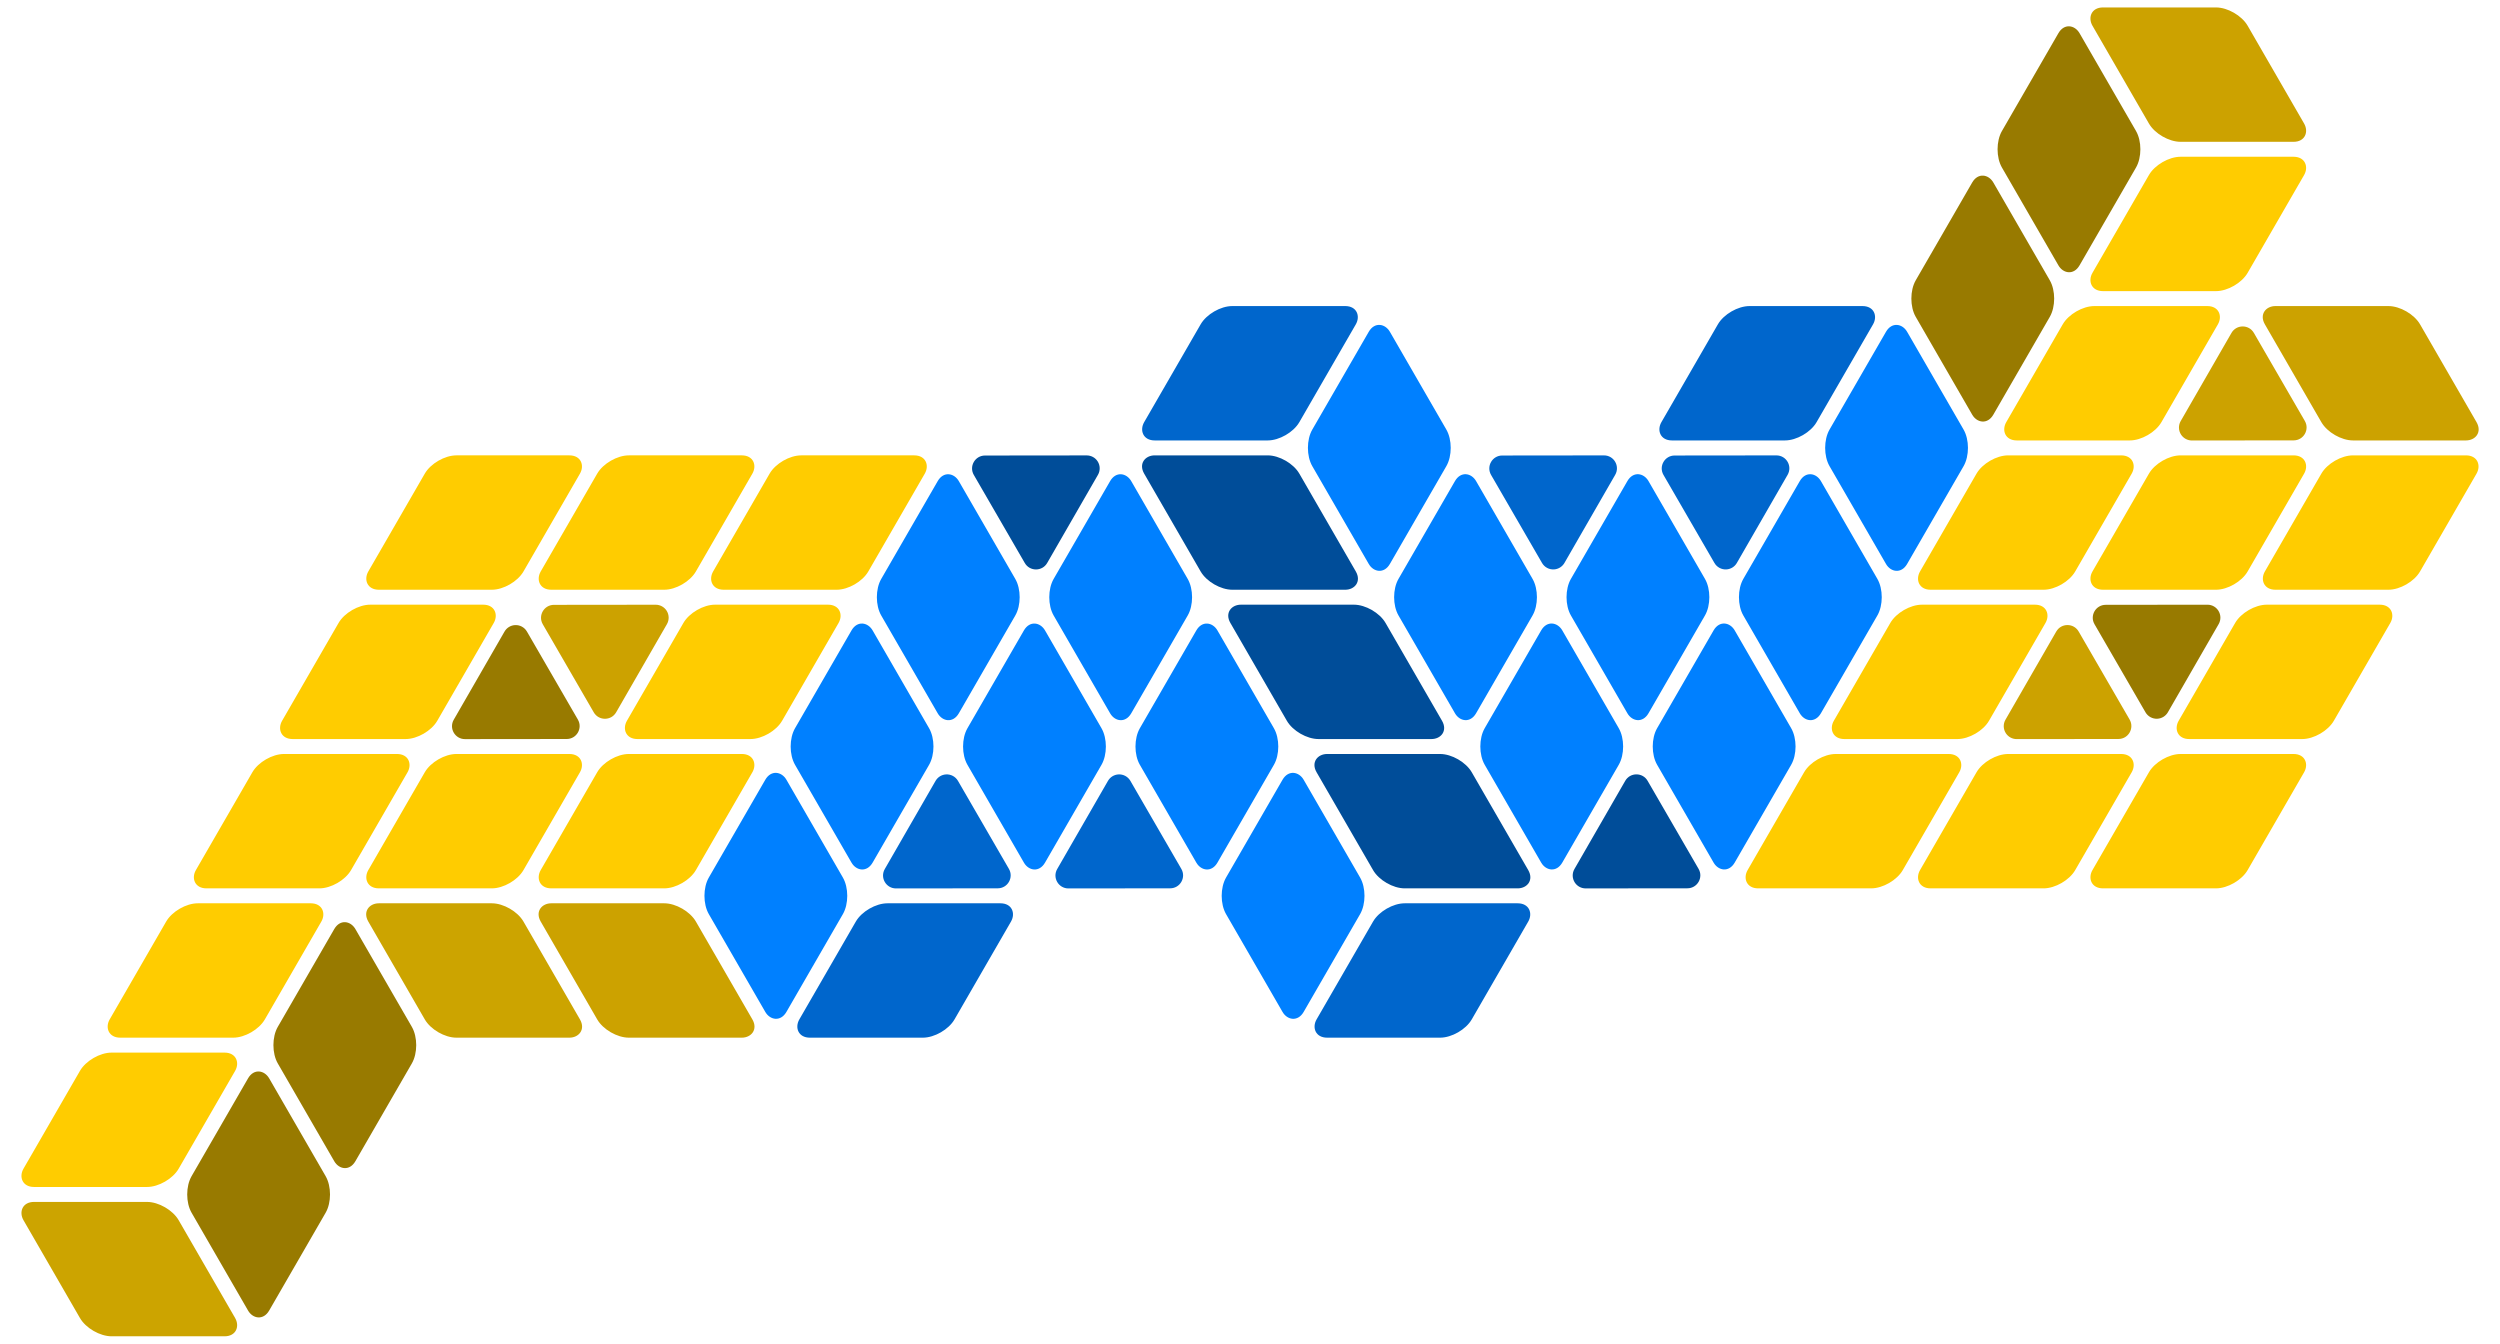 <?xml version="1.0" encoding="UTF-8" standalone="no"?>
<!-- Created with Inkscape (http://www.inkscape.org/) -->

<svg
   width="290mm"
   height="155.885mm"
   viewBox="0 0 290 155.885"
   version="1.1"
   id="svg8"
   inkscape:version="1.3.2 (091e20ef0f, 2023-11-25, custom)"
   sodipodi:docname="pmwb.svg"
   xmlns:inkscape="http://www.inkscape.org/namespaces/inkscape"
   xmlns:sodipodi="http://sodipodi.sourceforge.net/DTD/sodipodi-0.dtd"
   xmlns="http://www.w3.org/2000/svg"
   xmlns:svg="http://www.w3.org/2000/svg"
   xmlns:rdf="http://www.w3.org/1999/02/22-rdf-syntax-ns#"
   xmlns:cc="http://creativecommons.org/ns#"
   xmlns:dc="http://purl.org/dc/elements/1.1/"
   xmlns:osb="http://www.openswatchbook.org/uri/2009/osb">
  <defs
     id="defs2">
    <linearGradient
       id="linearGradient2415"
       osb:paint="solid">
      <stop
         style="stop-color:#c8ab37;stop-opacity:1;"
         offset="0"
         id="stop2413" />
    </linearGradient>
    <linearGradient
       id="linearGradient953"
       osb:paint="solid">
      <stop
         style="stop-color:#c8ab37;stop-opacity:1;"
         offset="0"
         id="stop951" />
    </linearGradient>
    <linearGradient
       id="linearGradient947"
       osb:paint="solid">
      <stop
         style="stop-color:#000000;stop-opacity:1;"
         offset="0"
         id="stop945" />
    </linearGradient>
  </defs>
  <sodipodi:namedview
     id="base"
     pagecolor="#ffffff"
     bordercolor="#666666"
     borderopacity="1.0"
     inkscape:pageopacity="0.0"
     inkscape:pageshadow="2"
     inkscape:zoom="0.47584683"
     inkscape:cx="583.17085"
     inkscape:cy="284.7555"
     inkscape:document-units="mm"
     inkscape:current-layer="layer1"
     showgrid="false"
     inkscape:measure-start="249.286,353.571"
     inkscape:measure-end="298.214,397.5"
     inkscape:window-width="1280"
     inkscape:window-height="651"
     inkscape:window-x="0"
     inkscape:window-y="32"
     inkscape:window-maximized="1"
     inkscape:pagecheckerboard="false"
     inkscape:showpageshadow="2"
     inkscape:deskcolor="#d1d1d1" />
  <g
     inkscape:label="Layer 1"
     inkscape:groupmode="layer"
     id="layer1"
     transform="translate(0,-141.115)">
    <rect
       style="fill:#ffcc00;fill-opacity:1;stroke:none;stroke-width:0.216;stroke-opacity:1"
       id="rect817"
       width="18"
       height="18"
       x="162.472"
       y="223.946"
       ry="2.449"
       rx="2.449"
       transform="matrix(1,0,-0.5,0.866,0,0)" />
    <rect
       style="fill:#ffcc00;fill-opacity:1;stroke:none;stroke-width:0.216;stroke-opacity:1"
       id="rect817-5"
       width="18"
       height="18"
       x="162.472"
       y="243.946"
       ry="2.449"
       rx="2.449"
       transform="matrix(1,0,-0.5,0.866,0,0)" />
    <rect
       style="fill:#ffcc00;fill-opacity:1;stroke:none;stroke-width:0.216;stroke-opacity:1"
       id="rect817-5-3"
       width="18"
       height="18"
       x="162.472"
       y="263.946"
       ry="2.449"
       rx="2.449"
       transform="matrix(1,0,-0.5,0.866,0,0)" />
    <rect
       style="fill:#ffcc00;fill-opacity:1;stroke:none;stroke-width:0.216;stroke-opacity:1"
       id="rect817-5-3-7"
       width="18"
       height="18"
       x="162.472"
       y="283.946"
       ry="2.449"
       rx="2.449"
       transform="matrix(1,0,-0.5,0.866,0,0)" />
    <rect
       style="fill:#ffcc00;fill-opacity:1;stroke:none;stroke-width:0.216;stroke-opacity:1"
       id="rect817-5-3-7-8"
       width="18"
       height="18"
       x="162.472"
       y="303.946"
       ry="2.449"
       rx="2.449"
       transform="matrix(1,0,-0.5,0.866,0,0)" />
    <rect
       style="fill:#ffcc00;fill-opacity:1;stroke:none;stroke-width:0.216;stroke-opacity:1"
       id="rect817-5-3-7-8-7"
       width="18"
       height="18"
       x="182.472"
       y="223.946"
       ry="2.449"
       rx="2.449"
       transform="matrix(1,0,-0.5,0.866,0,0)" />
    <rect
       style="fill:#ffcc00;fill-opacity:1;stroke:none;stroke-width:0.216;stroke-opacity:1"
       id="rect817-5-3-7-8-7-2"
       width="18"
       height="18"
       x="202.472"
       y="223.946"
       ry="2.449"
       rx="2.449"
       transform="matrix(1,0,-0.5,0.866,0,0)" />
    <rect
       style="fill:#ffcc00;fill-opacity:1;stroke:none;stroke-width:0.216;stroke-opacity:1"
       id="rect817-5-5"
       width="18"
       height="18"
       x="202.472"
       y="243.946"
       ry="2.449"
       rx="2.449"
       transform="matrix(1,0,-0.5,0.866,0,0)" />
    <path
       style="color:#000000;font-style:normal;font-variant:normal;font-weight:normal;font-stretch:normal;font-size:medium;line-height:normal;font-family:sans-serif;font-variant-ligatures:normal;font-variant-position:normal;font-variant-caps:normal;font-variant-numeric:normal;font-variant-alternates:normal;font-feature-settings:normal;text-indent:0;text-align:start;text-decoration:none;text-decoration-line:none;text-decoration-style:solid;text-decoration-color:#000000;letter-spacing:normal;word-spacing:normal;text-transform:none;writing-mode:lr-tb;direction:ltr;text-orientation:mixed;dominant-baseline:auto;baseline-shift:baseline;text-anchor:start;white-space:normal;shape-padding:0;clip-rule:nonzero;display:inline;overflow:visible;visibility:visible;opacity:1;isolation:auto;mix-blend-mode:normal;color-interpolation:sRGB;color-interpolation-filters:linearRGB;solid-color:#000000;solid-opacity:1;vector-effect:none;fill:#987a00;fill-opacity:1;fill-rule:nonzero;stroke:none;stroke-width:3;stroke-linecap:round;stroke-linejoin:round;stroke-miterlimit:4;stroke-dasharray:none;stroke-dashoffset:0;stroke-opacity:1;color-rendering:auto;image-rendering:auto;shape-rendering:auto;text-rendering:auto;enable-background:accumulate"
       d="m 59.744,213.626 c -0.507,0.028 -0.965,0.309 -1.219,0.749 l -5.891,10.229 c -0.576,1.001 0.147,2.25 1.302,2.249 l 11.803,-0.013 c 1.155,-0.001 1.875,-1.252 1.297,-2.251 l -5.913,-10.216 c -0.283,-0.488 -0.816,-0.777 -1.38,-0.746 z"
       id="path854-2"
       inkscape:connector-curvature="0"
       sodipodi:nodetypes="cccccccc" />
    <path
       style="color:#000000;font-style:normal;font-variant:normal;font-weight:normal;font-stretch:normal;font-size:medium;line-height:normal;font-family:sans-serif;font-variant-ligatures:normal;font-variant-position:normal;font-variant-caps:normal;font-variant-numeric:normal;font-variant-alternates:normal;font-feature-settings:normal;text-indent:0;text-align:start;text-decoration:none;text-decoration-line:none;text-decoration-style:solid;text-decoration-color:#000000;letter-spacing:normal;word-spacing:normal;text-transform:none;writing-mode:lr-tb;direction:ltr;text-orientation:mixed;dominant-baseline:auto;baseline-shift:baseline;text-anchor:start;white-space:normal;shape-padding:0;clip-rule:nonzero;display:inline;overflow:visible;visibility:visible;opacity:1;isolation:auto;mix-blend-mode:normal;color-interpolation:sRGB;color-interpolation-filters:linearRGB;solid-color:#000000;solid-opacity:1;vector-effect:none;fill:#cca200;fill-opacity:1;fill-rule:nonzero;stroke:none;stroke-width:3;stroke-linecap:round;stroke-linejoin:round;stroke-miterlimit:4;stroke-dasharray:none;stroke-dashoffset:0;stroke-opacity:1;color-rendering:auto;image-rendering:auto;shape-rendering:auto;text-rendering:auto;enable-background:accumulate"
       d="m 77.321,211.945 c -0.277,-0.425 -0.751,-0.681 -1.258,-0.681 l -11.804,0.013 c -1.155,0.001 -1.875,1.252 -1.297,2.251 l 5.913,10.216 c 0.578,0.999 2.022,0.998 2.598,-0.003 l 5.891,-10.228 c 0.282,-0.489 0.265,-1.095 -0.043,-1.568 z"
       id="path854-2-0"
       inkscape:connector-curvature="0"
       sodipodi:nodetypes="cccccccc" />
    <rect
       style="fill:#ffcc00;fill-opacity:1;stroke:none;stroke-width:0.216;stroke-opacity:1"
       id="rect817-5-3-5"
       width="18"
       height="18"
       x="182.472"
       y="263.946"
       ry="2.449"
       rx="2.449"
       transform="matrix(1,0,-0.5,0.866,0,0)" />
    <rect
       style="fill:#ffcc00;fill-opacity:1;stroke:none;stroke-width:0.216;stroke-opacity:1"
       id="rect817-5-3-5-0"
       width="18"
       height="18"
       x="202.472"
       y="263.946"
       ry="2.449"
       rx="2.449"
       transform="matrix(1,0,-0.5,0.866,0,0)" />
    <rect
       style="fill:#cca400;fill-opacity:1;stroke:none;stroke-width:0.216;stroke-opacity:1"
       id="rect817-5-3-5-0-3"
       width="18"
       height="18"
       x="-160.474"
       y="-341.946"
       ry="2.449"
       rx="2.449"
       transform="matrix(1,0,-0.5,-0.866,0,0)" />
    <rect
       style="fill:#987a00;fill-opacity:1;stroke:none;stroke-width:0.216;stroke-opacity:1"
       id="rect817-5-3-7-8-9"
       width="18"
       height="18"
       x="-140.474"
       y="182.472"
       ry="2.449"
       rx="2.449"
       transform="matrix(0.5,-0.866,0.5,0.866,0,0)" />
    <rect
       style="fill:#987a00;fill-opacity:1;stroke:none;stroke-width:0.216;stroke-opacity:1"
       id="rect817-5-3-7-8-9-6"
       width="18"
       height="18"
       x="-120.474"
       y="182.472"
       ry="2.449"
       rx="2.449"
       transform="matrix(0.5,-0.866,0.5,0.866,0,0)" />
    <rect
       style="fill:#cca400;fill-opacity:1;stroke:none;stroke-width:0.216;stroke-opacity:1"
       id="rect817-5-3-7-8-9-6-7"
       width="18"
       height="18"
       x="-301.946"
       y="-100.474"
       ry="2.449"
       rx="2.449"
       transform="matrix(-0.5,-0.866,1,0,0,0)" />
    <rect
       style="fill:#cca200;fill-opacity:1;stroke:none;stroke-width:0.216;stroke-opacity:1"
       id="rect817-5-3-7-8-9-6-7-6"
       width="18"
       height="18"
       x="-301.946"
       y="-80.474"
       ry="2.449"
       rx="2.449"
       transform="matrix(-0.5,-0.866,1,0,0,0)" />
    <rect
       style="fill:#0080ff;fill-opacity:1;stroke:none;stroke-width:0.216;stroke-opacity:1"
       id="rect817-5-3-7-8-9-6-4"
       width="18"
       height="18"
       x="-60.474"
       y="222.472"
       ry="2.449"
       rx="2.449"
       transform="matrix(0.5,-0.866,0.5,0.866,0,0)" />
    <rect
       style="fill:#0080ff;fill-opacity:1;stroke:none;stroke-width:0.216;stroke-opacity:1"
       id="rect817-5-3-7-8-9-6-4-5"
       width="18"
       height="18"
       x="-40.474"
       y="222.472"
       ry="2.449"
       rx="2.449"
       transform="matrix(0.5,-0.866,0.5,0.866,0,0)" />
    <rect
       style="fill:#0080ff;fill-opacity:1;stroke:none;stroke-width:0.216;stroke-opacity:1"
       id="rect817-5-3-7-8-9-6-4-5-1"
       width="18"
       height="18"
       x="-20.475"
       y="222.472"
       ry="2.449"
       rx="2.449"
       transform="matrix(0.5,-0.866,0.5,0.866,0,0)" />
    <rect
       style="fill:#0080ff;fill-opacity:1;stroke:none;stroke-width:0.216;stroke-opacity:1"
       id="rect817-5-3-7-8-9-6-4-5-1-8"
       width="18"
       height="18"
       x="-20.475"
       y="242.472"
       ry="2.449"
       rx="2.449"
       transform="matrix(0.5,-0.866,0.5,0.866,0,0)" />
    <rect
       style="fill:#0080ff;fill-opacity:1;stroke:none;stroke-width:0.216;stroke-opacity:1"
       id="rect817-5-3-7-8-9-6-4-51"
       width="18"
       height="18"
       x="-0.475"
       y="242.472"
       ry="2.449"
       rx="2.449"
       transform="matrix(0.5,-0.866,0.5,0.866,0,0)" />
    <rect
       style="fill:#0080ff;fill-opacity:1;stroke:none;stroke-width:0.216;stroke-opacity:1"
       id="rect817-5-3-7-8-9-6-4-51-8"
       width="18"
       height="18"
       x="-0.475"
       y="262.472"
       ry="2.449"
       rx="2.449"
       transform="matrix(0.5,-0.866,0.5,0.866,0,0)" />
    <rect
       style="fill:#0080ff;fill-opacity:1;stroke:none;stroke-width:0.216;stroke-opacity:1"
       id="rect817-5-3-7-8-9-6-4-51-8-8"
       width="18"
       height="18"
       x="-0.475"
       y="282.472"
       ry="2.449"
       rx="2.449"
       transform="matrix(0.5,-0.866,0.5,0.866,0,0)" />
    <rect
       transform="matrix(1,0,-0.5,0.866,0,0)"
       rx="2.449"
       ry="2.449"
       y="283.946"
       x="242.472"
       height="18"
       width="18"
       id="rect1128"
       style="fill:#0066cc;fill-opacity:1;stroke:none;stroke-width:0.216;stroke-opacity:1" />
    <rect
       style="fill:#0066cc;fill-opacity:1;stroke:none;stroke-width:0.216;stroke-opacity:1"
       id="rect1130"
       width="18"
       height="18"
       x="302.472"
       y="283.946"
       ry="2.449"
       rx="2.449"
       transform="matrix(1,0,-0.5,0.866,0,0)" />
    <path
       style="color:#000000;font-style:normal;font-variant:normal;font-weight:normal;font-stretch:normal;font-size:medium;line-height:normal;font-family:sans-serif;font-variant-ligatures:normal;font-variant-position:normal;font-variant-caps:normal;font-variant-numeric:normal;font-variant-alternates:normal;font-feature-settings:normal;text-indent:0;text-align:start;text-decoration:none;text-decoration-line:none;text-decoration-style:solid;text-decoration-color:#000000;letter-spacing:normal;word-spacing:normal;text-transform:none;writing-mode:lr-tb;direction:ltr;text-orientation:mixed;dominant-baseline:auto;baseline-shift:baseline;text-anchor:start;white-space:normal;shape-padding:0;clip-rule:nonzero;display:inline;overflow:visible;visibility:visible;opacity:1;isolation:auto;mix-blend-mode:normal;color-interpolation:sRGB;color-interpolation-filters:linearRGB;solid-color:#000000;solid-opacity:1;vector-effect:none;fill:#0066cc;fill-opacity:1;fill-rule:nonzero;stroke:none;stroke-width:3;stroke-linecap:round;stroke-linejoin:round;stroke-miterlimit:4;stroke-dasharray:none;stroke-dashoffset:0;stroke-opacity:1;color-rendering:auto;image-rendering:auto;shape-rendering:auto;text-rendering:auto;enable-background:accumulate"
       d="m 109.744,230.946 c -0.507,0.028 -0.965,0.309 -1.219,0.749 l -5.891,10.229 c -0.576,1.001 0.147,2.25 1.302,2.249 l 11.803,-0.013 c 1.155,-0.001 1.875,-1.252 1.297,-2.251 l -5.913,-10.216 c -0.283,-0.488 -0.816,-0.777 -1.38,-0.746 z"
       id="path854-7"
       inkscape:connector-curvature="0"
       sodipodi:nodetypes="cccccccc" />
    <path
       sodipodi:nodetypes="cccccccc"
       inkscape:connector-curvature="0"
       id="path1147"
       d="m 129.744,230.946 c -0.507,0.028 -0.965,0.309 -1.219,0.749 l -5.891,10.229 c -0.576,1.001 0.147,2.25 1.302,2.249 l 11.803,-0.013 c 1.155,-0.001 1.875,-1.252 1.297,-2.251 l -5.913,-10.216 c -0.283,-0.488 -0.816,-0.777 -1.38,-0.746 z"
       style="color:#000000;font-style:normal;font-variant:normal;font-weight:normal;font-stretch:normal;font-size:medium;line-height:normal;font-family:sans-serif;font-variant-ligatures:normal;font-variant-position:normal;font-variant-caps:normal;font-variant-numeric:normal;font-variant-alternates:normal;font-feature-settings:normal;text-indent:0;text-align:start;text-decoration:none;text-decoration-line:none;text-decoration-style:solid;text-decoration-color:#000000;letter-spacing:normal;word-spacing:normal;text-transform:none;writing-mode:lr-tb;direction:ltr;text-orientation:mixed;dominant-baseline:auto;baseline-shift:baseline;text-anchor:start;white-space:normal;shape-padding:0;clip-rule:nonzero;display:inline;overflow:visible;visibility:visible;opacity:1;isolation:auto;mix-blend-mode:normal;color-interpolation:sRGB;color-interpolation-filters:linearRGB;solid-color:#000000;solid-opacity:1;vector-effect:none;fill:#0066cc;fill-opacity:1;fill-rule:nonzero;stroke:none;stroke-width:3;stroke-linecap:round;stroke-linejoin:round;stroke-miterlimit:4;stroke-dasharray:none;stroke-dashoffset:0;stroke-opacity:1;color-rendering:auto;image-rendering:auto;shape-rendering:auto;text-rendering:auto;enable-background:accumulate" />
    <path
       sodipodi:nodetypes="cccccccc"
       inkscape:connector-curvature="0"
       id="path1151"
       d="m 127.321,194.624 c -0.277,-0.425 -0.751,-0.681 -1.258,-0.681 l -11.804,0.013 c -1.155,0.001 -1.875,1.252 -1.297,2.251 l 5.913,10.216 c 0.578,0.999 2.022,0.998 2.598,-0.003 l 5.891,-10.228 c 0.282,-0.489 0.265,-1.095 -0.043,-1.568 z"
       style="color:#000000;font-style:normal;font-variant:normal;font-weight:normal;font-stretch:normal;font-size:medium;line-height:normal;font-family:sans-serif;font-variant-ligatures:normal;font-variant-position:normal;font-variant-caps:normal;font-variant-numeric:normal;font-variant-alternates:normal;font-feature-settings:normal;text-indent:0;text-align:start;text-decoration:none;text-decoration-line:none;text-decoration-style:solid;text-decoration-color:#000000;letter-spacing:normal;word-spacing:normal;text-transform:none;writing-mode:lr-tb;direction:ltr;text-orientation:mixed;dominant-baseline:auto;baseline-shift:baseline;text-anchor:start;white-space:normal;shape-padding:0;clip-rule:nonzero;display:inline;overflow:visible;visibility:visible;opacity:1;isolation:auto;mix-blend-mode:normal;color-interpolation:sRGB;color-interpolation-filters:linearRGB;solid-color:#000000;solid-opacity:1;vector-effect:none;fill:#004d99;fill-opacity:1;fill-rule:nonzero;stroke:none;stroke-width:3;stroke-linecap:round;stroke-linejoin:round;stroke-miterlimit:4;stroke-dasharray:none;stroke-dashoffset:0;stroke-opacity:1;color-rendering:auto;image-rendering:auto;shape-rendering:auto;text-rendering:auto;enable-background:accumulate" />
    <rect
       transform="matrix(-0.5,-0.866,1,0,0,0)"
       rx="2.449"
       ry="2.449"
       y="19.526"
       x="-281.946"
       height="18"
       width="18"
       id="rect1153"
       style="fill:#004d99;fill-opacity:1;stroke:none;stroke-width:0.216;stroke-opacity:1" />
    <rect
       style="fill:#004d99;fill-opacity:1;stroke:none;stroke-width:0.216;stroke-opacity:1"
       id="rect1164"
       width="18"
       height="18"
       x="-261.946"
       y="19.526"
       ry="2.449"
       rx="2.449"
       transform="matrix(-0.5,-0.866,1,0,0,0)" />
    <rect
       transform="matrix(-0.5,-0.866,1,0,0,0)"
       rx="2.449"
       ry="2.449"
       y="19.526"
       x="-241.946"
       height="18"
       width="18"
       id="rect1166"
       style="fill:#004d99;fill-opacity:1;stroke:none;stroke-width:0.216;stroke-opacity:1" />
    <rect
       transform="matrix(-1,0,0.5,-0.866,0,0)"
       rx="2.449"
       ry="2.449"
       y="-281.946"
       x="-400.474"
       height="18"
       width="18"
       id="rect1168"
       style="fill:#ffcc00;fill-opacity:1;stroke:none;stroke-width:0.216;stroke-opacity:1" />
    <rect
       transform="matrix(-1,0,0.5,-0.866,0,0)"
       rx="2.449"
       ry="2.449"
       y="-261.946"
       x="-400.474"
       height="18"
       width="18"
       id="rect1170"
       style="fill:#ffcc00;fill-opacity:1;stroke:none;stroke-width:0.216;stroke-opacity:1" />
    <rect
       transform="matrix(-1,0,0.5,-0.866,0,0)"
       rx="2.449"
       ry="2.449"
       y="-241.946"
       x="-400.474"
       height="18"
       width="18"
       id="rect1172"
       style="fill:#ffcc00;fill-opacity:1;stroke:none;stroke-width:0.216;stroke-opacity:1" />
    <rect
       transform="matrix(-1,0,0.5,-0.866,0,0)"
       rx="2.449"
       ry="2.449"
       y="-221.947"
       x="-360.474"
       height="18"
       width="18"
       id="rect1174"
       style="fill:#ffcc00;fill-opacity:1;stroke:none;stroke-width:0.216;stroke-opacity:1" />
    <rect
       transform="matrix(-1,0,0.5,-0.866,0,0)"
       rx="2.449"
       ry="2.449"
       y="-201.947"
       x="-360.474"
       height="18"
       width="18"
       id="rect1176"
       style="fill:#ffcc00;fill-opacity:1;stroke:none;stroke-width:0.216;stroke-opacity:1" />
    <rect
       transform="matrix(-1,0,0.5,-0.866,0,0)"
       rx="2.449"
       ry="2.449"
       y="-281.946"
       x="-380.474"
       height="18"
       width="18"
       id="rect1178"
       style="fill:#ffcc00;fill-opacity:1;stroke:none;stroke-width:0.216;stroke-opacity:1" />
    <rect
       transform="matrix(-1,0,0.5,-0.866,0,0)"
       rx="2.449"
       ry="2.449"
       y="-281.946"
       x="-360.473"
       height="18"
       width="18"
       id="rect1180"
       style="fill:#ffcc00;fill-opacity:1;stroke:none;stroke-width:0.216;stroke-opacity:1" />
    <rect
       transform="matrix(-1,0,0.5,-0.866,0,0)"
       rx="2.449"
       ry="2.449"
       y="-261.946"
       x="-360.473"
       height="18"
       width="18"
       id="rect1182"
       style="fill:#ffcc00;fill-opacity:1;stroke:none;stroke-width:0.216;stroke-opacity:1" />
    <path
       sodipodi:nodetypes="cccccccc"
       inkscape:connector-curvature="0"
       id="path1184"
       d="m 250.255,224.488 c 0.507,-0.028 0.965,-0.309 1.219,-0.749 l 5.891,-10.229 c 0.576,-1.001 -0.147,-2.25 -1.302,-2.249 l -11.803,0.013 c -1.155,0.001 -1.875,1.252 -1.297,2.251 l 5.913,10.216 c 0.283,0.488 0.816,0.777 1.38,0.746 z"
       style="color:#000000;font-style:normal;font-variant:normal;font-weight:normal;font-stretch:normal;font-size:medium;line-height:normal;font-family:sans-serif;font-variant-ligatures:normal;font-variant-position:normal;font-variant-caps:normal;font-variant-numeric:normal;font-variant-alternates:normal;font-feature-settings:normal;text-indent:0;text-align:start;text-decoration:none;text-decoration-line:none;text-decoration-style:solid;text-decoration-color:#000000;letter-spacing:normal;word-spacing:normal;text-transform:none;writing-mode:lr-tb;direction:ltr;text-orientation:mixed;dominant-baseline:auto;baseline-shift:baseline;text-anchor:start;white-space:normal;shape-padding:0;clip-rule:nonzero;display:inline;overflow:visible;visibility:visible;opacity:1;isolation:auto;mix-blend-mode:normal;color-interpolation:sRGB;color-interpolation-filters:linearRGB;solid-color:#000000;solid-opacity:1;vector-effect:none;fill:#987a00;fill-opacity:1;fill-rule:nonzero;stroke:none;stroke-width:3;stroke-linecap:round;stroke-linejoin:round;stroke-miterlimit:4;stroke-dasharray:none;stroke-dashoffset:0;stroke-opacity:1;color-rendering:auto;image-rendering:auto;shape-rendering:auto;text-rendering:auto;enable-background:accumulate" />
    <path
       sodipodi:nodetypes="cccccccc"
       inkscape:connector-curvature="0"
       id="path1186"
       d="m 232.678,226.169 c 0.277,0.425 0.751,0.681 1.258,0.681 l 11.804,-0.013 c 1.155,-0.001 1.875,-1.252 1.297,-2.251 l -5.913,-10.216 c -0.578,-0.999 -2.022,-0.998 -2.598,0.003 l -5.891,10.228 c -0.282,0.489 -0.265,1.095 0.043,1.568 z"
       style="color:#000000;font-style:normal;font-variant:normal;font-weight:normal;font-stretch:normal;font-size:medium;line-height:normal;font-family:sans-serif;font-variant-ligatures:normal;font-variant-position:normal;font-variant-caps:normal;font-variant-numeric:normal;font-variant-alternates:normal;font-feature-settings:normal;text-indent:0;text-align:start;text-decoration:none;text-decoration-line:none;text-decoration-style:solid;text-decoration-color:#000000;letter-spacing:normal;word-spacing:normal;text-transform:none;writing-mode:lr-tb;direction:ltr;text-orientation:mixed;dominant-baseline:auto;baseline-shift:baseline;text-anchor:start;white-space:normal;shape-padding:0;clip-rule:nonzero;display:inline;overflow:visible;visibility:visible;opacity:1;isolation:auto;mix-blend-mode:normal;color-interpolation:sRGB;color-interpolation-filters:linearRGB;solid-color:#000000;solid-opacity:1;vector-effect:none;fill:#cca200;fill-opacity:1;fill-rule:nonzero;stroke:none;stroke-width:3;stroke-linecap:round;stroke-linejoin:round;stroke-miterlimit:4;stroke-dasharray:none;stroke-dashoffset:0;stroke-opacity:1;color-rendering:auto;image-rendering:auto;shape-rendering:auto;text-rendering:auto;enable-background:accumulate" />
    <path
       sodipodi:nodetypes="cccccccc"
       inkscape:connector-curvature="0"
       id="path1186-3"
       d="m 253.003,191.531 c 0.277,0.425 0.751,0.681 1.258,0.681 l 11.804,-0.013 c 1.155,-10e-4 1.875,-1.252 1.297,-2.251 l -5.913,-10.216 c -0.578,-0.999 -2.022,-0.998 -2.598,0.003 l -5.891,10.228 c -0.282,0.489 -0.265,1.095 0.043,1.568 z"
       style="color:#000000;font-style:normal;font-variant:normal;font-weight:normal;font-stretch:normal;font-size:medium;line-height:normal;font-family:sans-serif;font-variant-ligatures:normal;font-variant-position:normal;font-variant-caps:normal;font-variant-numeric:normal;font-variant-alternates:normal;font-feature-settings:normal;text-indent:0;text-align:start;text-decoration:none;text-decoration-line:none;text-decoration-style:solid;text-decoration-color:#000000;letter-spacing:normal;word-spacing:normal;text-transform:none;writing-mode:lr-tb;direction:ltr;text-orientation:mixed;dominant-baseline:auto;baseline-shift:baseline;text-anchor:start;white-space:normal;shape-padding:0;clip-rule:nonzero;display:inline;overflow:visible;visibility:visible;isolation:auto;mix-blend-mode:normal;color-interpolation:sRGB;color-interpolation-filters:linearRGB;solid-color:#000000;solid-opacity:1;vector-effect:none;fill:#cca200;fill-opacity:1;fill-rule:nonzero;stroke:none;stroke-width:3;stroke-linecap:round;stroke-linejoin:round;stroke-miterlimit:4;stroke-dasharray:none;stroke-dashoffset:0;stroke-opacity:1;color-rendering:auto;image-rendering:auto;shape-rendering:auto;text-rendering:auto;enable-background:accumulate" />
    <rect
       transform="matrix(-1,0,0.5,-0.866,0,0)"
       rx="2.449"
       ry="2.449"
       y="-241.946"
       x="-380.474"
       height="18"
       width="18"
       id="rect1188"
       style="fill:#ffcc00;fill-opacity:1;stroke:none;stroke-width:0.216;stroke-opacity:1" />
    <rect
       transform="matrix(-1,0,0.5,-0.866,0,0)"
       rx="2.449"
       ry="2.449"
       y="-241.946"
       x="-360.473"
       height="18"
       width="18"
       id="rect1190"
       style="fill:#ffcc00;fill-opacity:1;stroke:none;stroke-width:0.216;stroke-opacity:1" />
    <rect
       transform="matrix(-1,0,0.5,0.866,0,0)"
       rx="2.449"
       ry="2.449"
       y="163.947"
       x="-177.527"
       height="18"
       width="18"
       id="rect1192"
       style="fill:#cca200;fill-opacity:1;stroke:none;stroke-width:0.216;stroke-opacity:1" />
    <rect
       transform="matrix(-0.5,0.866,-0.5,-0.866,0,0)"
       rx="2.449"
       ry="2.449"
       y="-340.474"
       x="-157.528"
       height="18"
       width="18"
       id="rect1194"
       style="fill:#987a00;fill-opacity:1;stroke:none;stroke-width:0.216;stroke-opacity:1" />
    <rect
       transform="matrix(-0.5,0.866,-0.5,-0.866,0,0)"
       rx="2.449"
       ry="2.449"
       y="-340.474"
       x="-137.528"
       height="18"
       width="18"
       id="rect1196"
       style="fill:#987a00;fill-opacity:1;stroke:none;stroke-width:0.216;stroke-opacity:1" />
    <rect
       transform="matrix(0.5,0.866,-1,0,0,0)"
       rx="2.449"
       ry="2.449"
       y="-177.528"
       x="203.947"
       height="18"
       width="18"
       id="rect1200"
       style="fill:#cca200;fill-opacity:1;stroke:none;stroke-width:0.216;stroke-opacity:1" />
    <rect
       transform="matrix(-0.5,0.866,-0.5,-0.866,0,0)"
       rx="2.449"
       ry="2.449"
       y="-340.472"
       x="-117.529"
       height="18"
       width="18"
       id="rect1202"
       style="fill:#0080ff;fill-opacity:1;stroke:none;stroke-width:0.216;stroke-opacity:1" />
    <rect
       transform="matrix(-0.5,0.866,-0.5,-0.866,0,0)"
       rx="2.449"
       ry="2.449"
       y="-340.472"
       x="-97.529"
       height="18"
       width="18"
       id="rect1204"
       style="fill:#0080ff;fill-opacity:1;stroke:none;stroke-width:0.216;stroke-opacity:1" />
    <rect
       transform="matrix(-0.5,0.866,-0.5,-0.866,0,0)"
       rx="2.449"
       ry="2.449"
       y="-340.472"
       x="-77.53"
       height="18"
       width="18"
       id="rect1206"
       style="fill:#0080ff;fill-opacity:1;stroke:none;stroke-width:0.216;stroke-opacity:1" />
    <rect
       transform="matrix(-0.5,0.866,-0.5,-0.866,0,0)"
       rx="2.449"
       ry="2.449"
       y="-320.472"
       x="-77.53"
       height="18"
       width="18"
       id="rect1208"
       style="fill:#0080ff;fill-opacity:1;stroke:none;stroke-width:0.216;stroke-opacity:1" />
    <rect
       transform="matrix(-0.5,0.866,-0.5,-0.866,0,0)"
       rx="2.449"
       ry="2.449"
       y="-320.472"
       x="-57.53"
       height="18"
       width="18"
       id="rect1210"
       style="fill:#0080ff;fill-opacity:1;stroke:none;stroke-width:0.216;stroke-opacity:1" />
    <rect
       transform="matrix(-0.5,0.866,-0.5,-0.866,0,0)"
       rx="2.449"
       ry="2.449"
       y="-300.472"
       x="-57.53"
       height="18"
       width="18"
       id="rect1212"
       style="fill:#0080ff;fill-opacity:1;stroke:none;stroke-width:0.216;stroke-opacity:1" />
    <rect
       transform="matrix(-0.5,0.866,-0.5,-0.866,0,0)"
       rx="2.449"
       ry="2.449"
       y="-280.472"
       x="-57.53"
       height="18"
       width="18"
       id="rect1214"
       style="fill:#0080ff;fill-opacity:1;stroke:none;stroke-width:0.216;stroke-opacity:1" />
    <rect
       style="fill:#0066cc;fill-opacity:1;stroke:none;stroke-width:0.216;stroke-opacity:1"
       id="rect1216"
       width="18"
       height="18"
       x="-320.472"
       y="-221.947"
       ry="2.449"
       rx="2.449"
       transform="matrix(-1,0,0.5,-0.866,0,0)" />
    <rect
       transform="matrix(-1,0,0.5,-0.866,0,0)"
       rx="2.449"
       ry="2.449"
       y="-221.947"
       x="-260.472"
       height="18"
       width="18"
       id="rect1218"
       style="fill:#0066cc;fill-opacity:1;stroke:none;stroke-width:0.216;stroke-opacity:1" />
    <path
       sodipodi:nodetypes="cccccccc"
       inkscape:connector-curvature="0"
       id="path1220"
       d="m 200.255,207.168 c 0.507,-0.028 0.965,-0.309 1.219,-0.749 l 5.891,-10.229 c 0.576,-1.001 -0.147,-2.25 -1.302,-2.249 l -11.803,0.013 c -1.155,0.001 -1.875,1.252 -1.297,2.251 l 5.913,10.216 c 0.283,0.488 0.816,0.777 1.38,0.746 z"
       style="color:#000000;font-style:normal;font-variant:normal;font-weight:normal;font-stretch:normal;font-size:medium;line-height:normal;font-family:sans-serif;font-variant-ligatures:normal;font-variant-position:normal;font-variant-caps:normal;font-variant-numeric:normal;font-variant-alternates:normal;font-feature-settings:normal;text-indent:0;text-align:start;text-decoration:none;text-decoration-line:none;text-decoration-style:solid;text-decoration-color:#000000;letter-spacing:normal;word-spacing:normal;text-transform:none;writing-mode:lr-tb;direction:ltr;text-orientation:mixed;dominant-baseline:auto;baseline-shift:baseline;text-anchor:start;white-space:normal;shape-padding:0;clip-rule:nonzero;display:inline;overflow:visible;visibility:visible;opacity:1;isolation:auto;mix-blend-mode:normal;color-interpolation:sRGB;color-interpolation-filters:linearRGB;solid-color:#000000;solid-opacity:1;vector-effect:none;fill:#0066cc;fill-opacity:1;fill-rule:nonzero;stroke:none;stroke-width:3;stroke-linecap:round;stroke-linejoin:round;stroke-miterlimit:4;stroke-dasharray:none;stroke-dashoffset:0;stroke-opacity:1;color-rendering:auto;image-rendering:auto;shape-rendering:auto;text-rendering:auto;enable-background:accumulate" />
    <path
       style="color:#000000;font-style:normal;font-variant:normal;font-weight:normal;font-stretch:normal;font-size:medium;line-height:normal;font-family:sans-serif;font-variant-ligatures:normal;font-variant-position:normal;font-variant-caps:normal;font-variant-numeric:normal;font-variant-alternates:normal;font-feature-settings:normal;text-indent:0;text-align:start;text-decoration:none;text-decoration-line:none;text-decoration-style:solid;text-decoration-color:#000000;letter-spacing:normal;word-spacing:normal;text-transform:none;writing-mode:lr-tb;direction:ltr;text-orientation:mixed;dominant-baseline:auto;baseline-shift:baseline;text-anchor:start;white-space:normal;shape-padding:0;clip-rule:nonzero;display:inline;overflow:visible;visibility:visible;opacity:1;isolation:auto;mix-blend-mode:normal;color-interpolation:sRGB;color-interpolation-filters:linearRGB;solid-color:#000000;solid-opacity:1;vector-effect:none;fill:#0066cc;fill-opacity:1;fill-rule:nonzero;stroke:none;stroke-width:3;stroke-linecap:round;stroke-linejoin:round;stroke-miterlimit:4;stroke-dasharray:none;stroke-dashoffset:0;stroke-opacity:1;color-rendering:auto;image-rendering:auto;shape-rendering:auto;text-rendering:auto;enable-background:accumulate"
       d="m 180.255,207.168 c 0.507,-0.028 0.965,-0.309 1.219,-0.749 l 5.891,-10.229 c 0.576,-1.001 -0.147,-2.25 -1.302,-2.249 l -11.803,0.013 c -1.155,0.001 -1.875,1.252 -1.297,2.251 l 5.913,10.216 c 0.283,0.488 0.816,0.777 1.38,0.746 z"
       id="path1222"
       inkscape:connector-curvature="0"
       sodipodi:nodetypes="cccccccc" />
    <path
       style="color:#000000;font-style:normal;font-variant:normal;font-weight:normal;font-stretch:normal;font-size:medium;line-height:normal;font-family:sans-serif;font-variant-ligatures:normal;font-variant-position:normal;font-variant-caps:normal;font-variant-numeric:normal;font-variant-alternates:normal;font-feature-settings:normal;text-indent:0;text-align:start;text-decoration:none;text-decoration-line:none;text-decoration-style:solid;text-decoration-color:#000000;letter-spacing:normal;word-spacing:normal;text-transform:none;writing-mode:lr-tb;direction:ltr;text-orientation:mixed;dominant-baseline:auto;baseline-shift:baseline;text-anchor:start;white-space:normal;shape-padding:0;clip-rule:nonzero;display:inline;overflow:visible;visibility:visible;opacity:1;isolation:auto;mix-blend-mode:normal;color-interpolation:sRGB;color-interpolation-filters:linearRGB;solid-color:#000000;solid-opacity:1;vector-effect:none;fill:#004d99;fill-opacity:1;fill-rule:nonzero;stroke:none;stroke-width:3;stroke-linecap:round;stroke-linejoin:round;stroke-miterlimit:4;stroke-dasharray:none;stroke-dashoffset:0;stroke-opacity:1;color-rendering:auto;image-rendering:auto;shape-rendering:auto;text-rendering:auto;enable-background:accumulate"
       d="m 182.678,243.49 c 0.277,0.425 0.751,0.681 1.258,0.681 l 11.804,-0.013 c 1.155,-0.001 1.875,-1.252 1.297,-2.251 l -5.913,-10.216 c -0.578,-0.999 -2.022,-0.998 -2.598,0.003 l -5.891,10.228 c -0.282,0.489 -0.265,1.095 0.043,1.568 z"
       id="path1224"
       inkscape:connector-curvature="0"
       sodipodi:nodetypes="cccccccc" />
  </g>
</svg>
